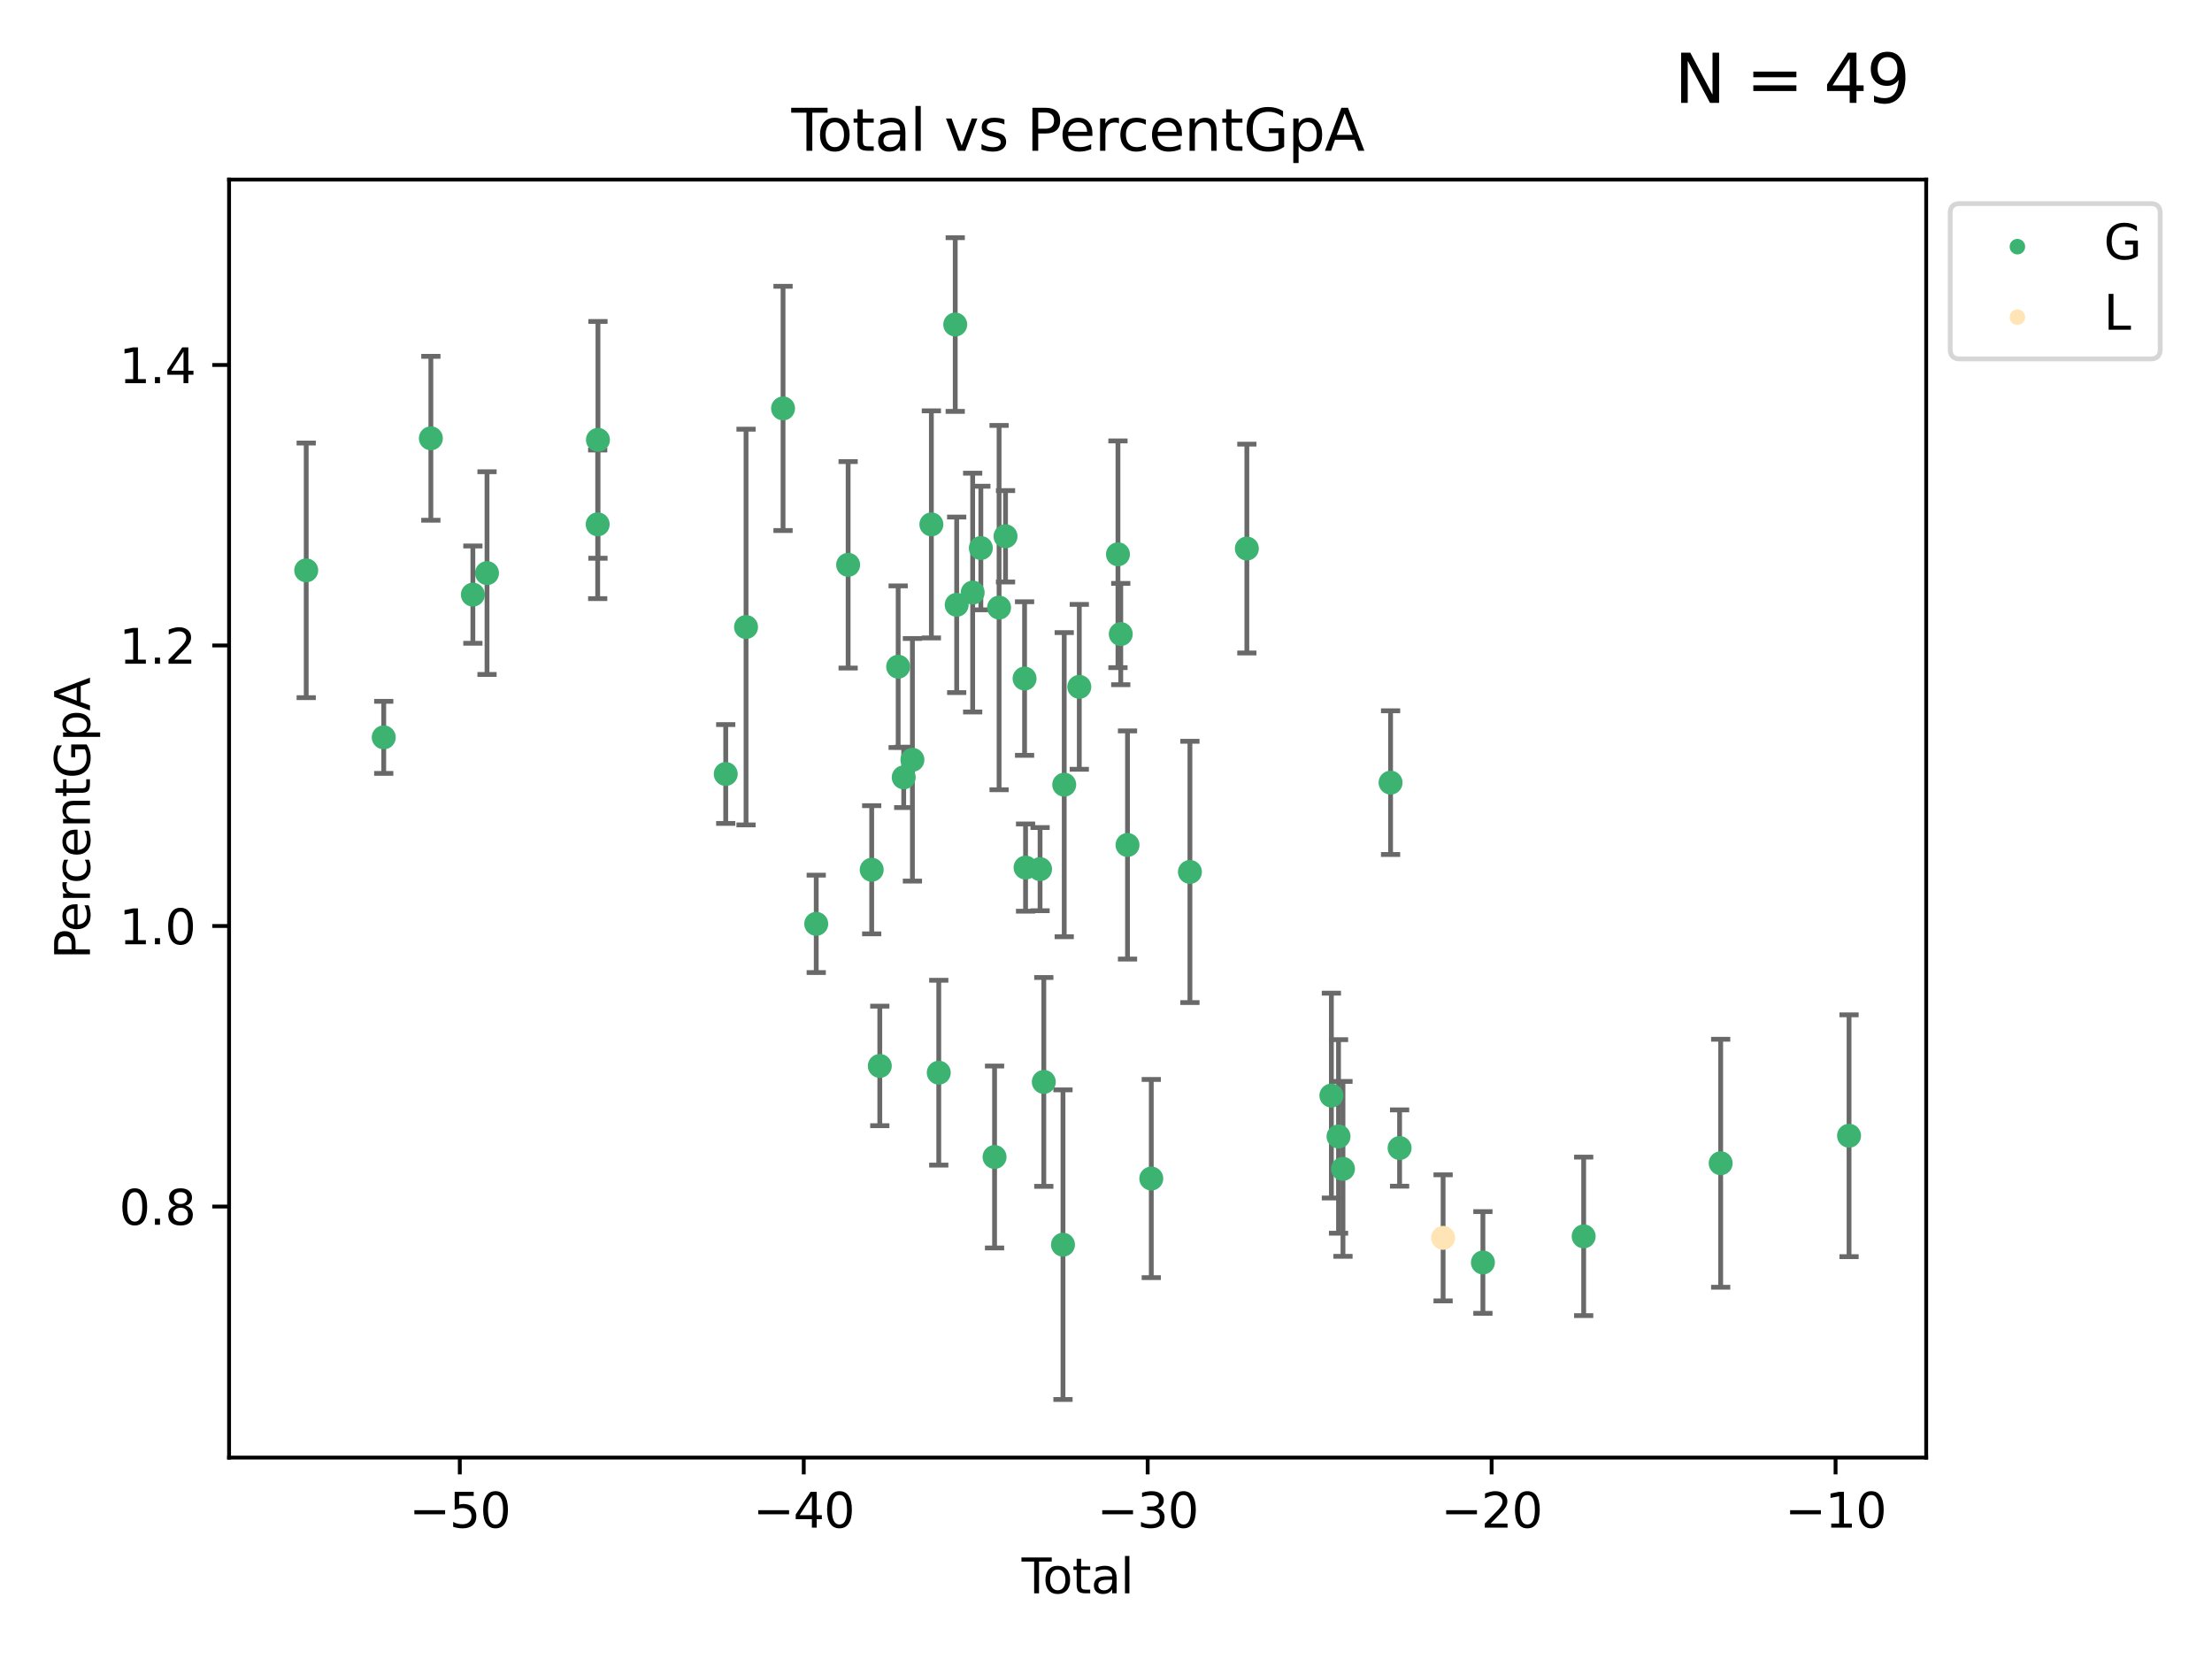 <?xml version="1.0" encoding="utf-8" standalone="no"?>
<!DOCTYPE svg PUBLIC "-//W3C//DTD SVG 1.1//EN"
  "http://www.w3.org/Graphics/SVG/1.1/DTD/svg11.dtd">
<svg xmlns:xlink="http://www.w3.org/1999/xlink" width="460.8pt" height="345.6pt" viewBox="0 0 460.8 345.6" xmlns="http://www.w3.org/2000/svg" version="1.1">
 <defs>
  <style type="text/css">*{stroke-linejoin: round; stroke-linecap: butt}</style>
 </defs>
 <g id="figure_1">
  <g id="patch_1">
   <path d="M 0 345.6 
L 460.8 345.6 
L 460.8 0 
L 0 0 
z
" style="fill: #ffffff"/>
  </g>
  <g id="axes_1">
   <g id="patch_2">
    <path d="M 47.72 303.64 
L 401.26 303.64 
L 401.26 37.411 
L 47.72 37.411 
z
" style="fill: #ffffff"/>
   </g>
   <g id="PathCollection_1">
    <defs>
     <path id="m6c71be582d" d="M 0 1.118 
C 0.297 1.118 0.581 1 0.791 0.791 
C 1 0.581 1.118 0.297 1.118 0 
C 1.118 -0.297 1 -0.581 0.791 -0.791 
C 0.581 -1 0.297 -1.118 0 -1.118 
C -0.297 -1.118 -0.581 -1 -0.791 -0.791 
C -1 -0.581 -1.118 -0.297 -1.118 0 
C -1.118 0.297 -1 0.581 -0.791 0.791 
C -0.581 1 -0.297 1.118 0 1.118 
z
" style="stroke: #3cb371"/>
    </defs>
    <g clip-path="url(#p957d61b17c)">
     <use xlink:href="#m6c71be582d" x="63.79" y="118.816" style="fill: #3cb371; stroke: #3cb371"/>
     <use xlink:href="#m6c71be582d" x="79.941" y="153.606" style="fill: #3cb371; stroke: #3cb371"/>
     <use xlink:href="#m6c71be582d" x="89.756" y="91.305" style="fill: #3cb371; stroke: #3cb371"/>
     <use xlink:href="#m6c71be582d" x="98.507" y="123.872" style="fill: #3cb371; stroke: #3cb371"/>
     <use xlink:href="#m6c71be582d" x="101.454" y="119.387" style="fill: #3cb371; stroke: #3cb371"/>
     <use xlink:href="#m6c71be582d" x="124.51" y="109.229" style="fill: #3cb371; stroke: #3cb371"/>
     <use xlink:href="#m6c71be582d" x="124.565" y="91.63" style="fill: #3cb371; stroke: #3cb371"/>
     <use xlink:href="#m6c71be582d" x="151.182" y="161.236" style="fill: #3cb371; stroke: #3cb371"/>
     <use xlink:href="#m6c71be582d" x="155.414" y="130.623" style="fill: #3cb371; stroke: #3cb371"/>
     <use xlink:href="#m6c71be582d" x="163.123" y="85.081" style="fill: #3cb371; stroke: #3cb371"/>
     <use xlink:href="#m6c71be582d" x="170.036" y="192.454" style="fill: #3cb371; stroke: #3cb371"/>
     <use xlink:href="#m6c71be582d" x="176.681" y="117.663" style="fill: #3cb371; stroke: #3cb371"/>
     <use xlink:href="#m6c71be582d" x="181.591" y="181.187" style="fill: #3cb371; stroke: #3cb371"/>
     <use xlink:href="#m6c71be582d" x="183.279" y="222.054" style="fill: #3cb371; stroke: #3cb371"/>
     <use xlink:href="#m6c71be582d" x="187.104" y="138.888" style="fill: #3cb371; stroke: #3cb371"/>
     <use xlink:href="#m6c71be582d" x="188.261" y="161.938" style="fill: #3cb371; stroke: #3cb371"/>
     <use xlink:href="#m6c71be582d" x="190.074" y="158.281" style="fill: #3cb371; stroke: #3cb371"/>
     <use xlink:href="#m6c71be582d" x="194.021" y="109.24" style="fill: #3cb371; stroke: #3cb371"/>
     <use xlink:href="#m6c71be582d" x="195.562" y="223.459" style="fill: #3cb371; stroke: #3cb371"/>
     <use xlink:href="#m6c71be582d" x="198.993" y="67.604" style="fill: #3cb371; stroke: #3cb371"/>
     <use xlink:href="#m6c71be582d" x="199.295" y="125.996" style="fill: #3cb371; stroke: #3cb371"/>
     <use xlink:href="#m6c71be582d" x="202.625" y="123.449" style="fill: #3cb371; stroke: #3cb371"/>
     <use xlink:href="#m6c71be582d" x="204.328" y="114.166" style="fill: #3cb371; stroke: #3cb371"/>
     <use xlink:href="#m6c71be582d" x="207.186" y="241.024" style="fill: #3cb371; stroke: #3cb371"/>
     <use xlink:href="#m6c71be582d" x="208.129" y="126.572" style="fill: #3cb371; stroke: #3cb371"/>
     <use xlink:href="#m6c71be582d" x="209.469" y="111.717" style="fill: #3cb371; stroke: #3cb371"/>
     <use xlink:href="#m6c71be582d" x="213.438" y="141.353" style="fill: #3cb371; stroke: #3cb371"/>
     <use xlink:href="#m6c71be582d" x="213.645" y="180.731" style="fill: #3cb371; stroke: #3cb371"/>
     <use xlink:href="#m6c71be582d" x="216.664" y="181.058" style="fill: #3cb371; stroke: #3cb371"/>
     <use xlink:href="#m6c71be582d" x="217.444" y="225.384" style="fill: #3cb371; stroke: #3cb371"/>
     <use xlink:href="#m6c71be582d" x="221.438" y="259.29" style="fill: #3cb371; stroke: #3cb371"/>
     <use xlink:href="#m6c71be582d" x="221.697" y="163.459" style="fill: #3cb371; stroke: #3cb371"/>
     <use xlink:href="#m6c71be582d" x="224.838" y="143.083" style="fill: #3cb371; stroke: #3cb371"/>
     <use xlink:href="#m6c71be582d" x="232.891" y="115.469" style="fill: #3cb371; stroke: #3cb371"/>
     <use xlink:href="#m6c71be582d" x="233.474" y="132.085" style="fill: #3cb371; stroke: #3cb371"/>
     <use xlink:href="#m6c71be582d" x="234.882" y="176.025" style="fill: #3cb371; stroke: #3cb371"/>
     <use xlink:href="#m6c71be582d" x="239.833" y="245.509" style="fill: #3cb371; stroke: #3cb371"/>
     <use xlink:href="#m6c71be582d" x="247.882" y="181.639" style="fill: #3cb371; stroke: #3cb371"/>
     <use xlink:href="#m6c71be582d" x="259.742" y="114.275" style="fill: #3cb371; stroke: #3cb371"/>
     <use xlink:href="#m6c71be582d" x="277.352" y="228.227" style="fill: #3cb371; stroke: #3cb371"/>
     <use xlink:href="#m6c71be582d" x="278.84" y="236.741" style="fill: #3cb371; stroke: #3cb371"/>
     <use xlink:href="#m6c71be582d" x="279.767" y="243.496" style="fill: #3cb371; stroke: #3cb371"/>
     <use xlink:href="#m6c71be582d" x="289.682" y="163.037" style="fill: #3cb371; stroke: #3cb371"/>
     <use xlink:href="#m6c71be582d" x="291.562" y="239.157" style="fill: #3cb371; stroke: #3cb371"/>
     <use xlink:href="#m6c71be582d" x="308.917" y="262.997" style="fill: #3cb371; stroke: #3cb371"/>
     <use xlink:href="#m6c71be582d" x="329.908" y="257.557" style="fill: #3cb371; stroke: #3cb371"/>
     <use xlink:href="#m6c71be582d" x="358.45" y="242.326" style="fill: #3cb371; stroke: #3cb371"/>
     <use xlink:href="#m6c71be582d" x="385.19" y="236.596" style="fill: #3cb371; stroke: #3cb371"/>
    </g>
   </g>
   <g id="PathCollection_2">
    <defs>
     <path id="ma5f4efa0eb" d="M 0 1.118 
C 0.297 1.118 0.581 1 0.791 0.791 
C 1 0.581 1.118 0.297 1.118 0 
C 1.118 -0.297 1 -0.581 0.791 -0.791 
C 0.581 -1 0.297 -1.118 0 -1.118 
C -0.297 -1.118 -0.581 -1 -0.791 -0.791 
C -1 -0.581 -1.118 -0.297 -1.118 0 
C -1.118 0.297 -1 0.581 -0.791 0.791 
C -0.581 1 -0.297 1.118 0 1.118 
z
" style="stroke: #ffe4b5"/>
    </defs>
    <g clip-path="url(#p957d61b17c)">
     <use xlink:href="#ma5f4efa0eb" x="300.625" y="257.868" style="fill: #ffe4b5; stroke: #ffe4b5"/>
    </g>
   </g>
   <g id="matplotlib.axis_1">
    <g id="xtick_1">
     <g id="line2d_1">
      <defs>
       <path id="m8ab7db5567" d="M 0 0 
L 0 3.5 
" style="stroke: #000000; stroke-width: 0.8"/>
      </defs>
      <g>
       <use xlink:href="#m8ab7db5567" x="95.786" y="303.64" style="stroke: #000000; stroke-width: 0.8"/>
      </g>
     </g>
     <g id="text_1">
      <!-- −50 -->
      <g transform="translate(85.234 318.238)scale(0.1 -0.1)">
       <defs>
        <path id="DejaVuSans-2212" d="M 678 2272 
L 4684 2272 
L 4684 1741 
L 678 1741 
L 678 2272 
z
" transform="scale(0.016)"/>
        <path id="DejaVuSans-35" d="M 691 4666 
L 3169 4666 
L 3169 4134 
L 1269 4134 
L 1269 2991 
Q 1406 3038 1543 3061 
Q 1681 3084 1819 3084 
Q 2600 3084 3056 2656 
Q 3513 2228 3513 1497 
Q 3513 744 3044 326 
Q 2575 -91 1722 -91 
Q 1428 -91 1123 -41 
Q 819 9 494 109 
L 494 744 
Q 775 591 1075 516 
Q 1375 441 1709 441 
Q 2250 441 2565 725 
Q 2881 1009 2881 1497 
Q 2881 1984 2565 2268 
Q 2250 2553 1709 2553 
Q 1456 2553 1204 2497 
Q 953 2441 691 2322 
L 691 4666 
z
" transform="scale(0.016)"/>
        <path id="DejaVuSans-30" d="M 2034 4250 
Q 1547 4250 1301 3770 
Q 1056 3291 1056 2328 
Q 1056 1369 1301 889 
Q 1547 409 2034 409 
Q 2525 409 2770 889 
Q 3016 1369 3016 2328 
Q 3016 3291 2770 3770 
Q 2525 4250 2034 4250 
z
M 2034 4750 
Q 2819 4750 3233 4129 
Q 3647 3509 3647 2328 
Q 3647 1150 3233 529 
Q 2819 -91 2034 -91 
Q 1250 -91 836 529 
Q 422 1150 422 2328 
Q 422 3509 836 4129 
Q 1250 4750 2034 4750 
z
" transform="scale(0.016)"/>
       </defs>
       <use xlink:href="#DejaVuSans-2212"/>
       <use xlink:href="#DejaVuSans-35" x="83.789"/>
       <use xlink:href="#DejaVuSans-30" x="147.412"/>
      </g>
     </g>
    </g>
    <g id="xtick_2">
     <g id="line2d_2">
      <g>
       <use xlink:href="#m8ab7db5567" x="167.435" y="303.64" style="stroke: #000000; stroke-width: 0.8"/>
      </g>
     </g>
     <g id="text_2">
      <!-- −40 -->
      <g transform="translate(156.883 318.238)scale(0.1 -0.1)">
       <defs>
        <path id="DejaVuSans-34" d="M 2419 4116 
L 825 1625 
L 2419 1625 
L 2419 4116 
z
M 2253 4666 
L 3047 4666 
L 3047 1625 
L 3713 1625 
L 3713 1100 
L 3047 1100 
L 3047 0 
L 2419 0 
L 2419 1100 
L 313 1100 
L 313 1709 
L 2253 4666 
z
" transform="scale(0.016)"/>
       </defs>
       <use xlink:href="#DejaVuSans-2212"/>
       <use xlink:href="#DejaVuSans-34" x="83.789"/>
       <use xlink:href="#DejaVuSans-30" x="147.412"/>
      </g>
     </g>
    </g>
    <g id="xtick_3">
     <g id="line2d_3">
      <g>
       <use xlink:href="#m8ab7db5567" x="239.084" y="303.64" style="stroke: #000000; stroke-width: 0.8"/>
      </g>
     </g>
     <g id="text_3">
      <!-- −30 -->
      <g transform="translate(228.532 318.238)scale(0.1 -0.1)">
       <defs>
        <path id="DejaVuSans-33" d="M 2597 2516 
Q 3050 2419 3304 2112 
Q 3559 1806 3559 1356 
Q 3559 666 3084 287 
Q 2609 -91 1734 -91 
Q 1441 -91 1130 -33 
Q 819 25 488 141 
L 488 750 
Q 750 597 1062 519 
Q 1375 441 1716 441 
Q 2309 441 2620 675 
Q 2931 909 2931 1356 
Q 2931 1769 2642 2001 
Q 2353 2234 1838 2234 
L 1294 2234 
L 1294 2753 
L 1863 2753 
Q 2328 2753 2575 2939 
Q 2822 3125 2822 3475 
Q 2822 3834 2567 4026 
Q 2313 4219 1838 4219 
Q 1578 4219 1281 4162 
Q 984 4106 628 3988 
L 628 4550 
Q 988 4650 1302 4700 
Q 1616 4750 1894 4750 
Q 2613 4750 3031 4423 
Q 3450 4097 3450 3541 
Q 3450 3153 3228 2886 
Q 3006 2619 2597 2516 
z
" transform="scale(0.016)"/>
       </defs>
       <use xlink:href="#DejaVuSans-2212"/>
       <use xlink:href="#DejaVuSans-33" x="83.789"/>
       <use xlink:href="#DejaVuSans-30" x="147.412"/>
      </g>
     </g>
    </g>
    <g id="xtick_4">
     <g id="line2d_4">
      <g>
       <use xlink:href="#m8ab7db5567" x="310.733" y="303.64" style="stroke: #000000; stroke-width: 0.8"/>
      </g>
     </g>
     <g id="text_4">
      <!-- −20 -->
      <g transform="translate(300.18 318.238)scale(0.1 -0.1)">
       <defs>
        <path id="DejaVuSans-32" d="M 1228 531 
L 3431 531 
L 3431 0 
L 469 0 
L 469 531 
Q 828 903 1448 1529 
Q 2069 2156 2228 2338 
Q 2531 2678 2651 2914 
Q 2772 3150 2772 3378 
Q 2772 3750 2511 3984 
Q 2250 4219 1831 4219 
Q 1534 4219 1204 4116 
Q 875 4013 500 3803 
L 500 4441 
Q 881 4594 1212 4672 
Q 1544 4750 1819 4750 
Q 2544 4750 2975 4387 
Q 3406 4025 3406 3419 
Q 3406 3131 3298 2873 
Q 3191 2616 2906 2266 
Q 2828 2175 2409 1742 
Q 1991 1309 1228 531 
z
" transform="scale(0.016)"/>
       </defs>
       <use xlink:href="#DejaVuSans-2212"/>
       <use xlink:href="#DejaVuSans-32" x="83.789"/>
       <use xlink:href="#DejaVuSans-30" x="147.412"/>
      </g>
     </g>
    </g>
    <g id="xtick_5">
     <g id="line2d_5">
      <g>
       <use xlink:href="#m8ab7db5567" x="382.382" y="303.64" style="stroke: #000000; stroke-width: 0.8"/>
      </g>
     </g>
     <g id="text_5">
      <!-- −10 -->
      <g transform="translate(371.829 318.238)scale(0.1 -0.1)">
       <defs>
        <path id="DejaVuSans-31" d="M 794 531 
L 1825 531 
L 1825 4091 
L 703 3866 
L 703 4441 
L 1819 4666 
L 2450 4666 
L 2450 531 
L 3481 531 
L 3481 0 
L 794 0 
L 794 531 
z
" transform="scale(0.016)"/>
       </defs>
       <use xlink:href="#DejaVuSans-2212"/>
       <use xlink:href="#DejaVuSans-31" x="83.789"/>
       <use xlink:href="#DejaVuSans-30" x="147.412"/>
      </g>
     </g>
    </g>
    <g id="text_6">
     <!-- Total -->
     <g transform="translate(212.813 331.917)scale(0.1 -0.1)">
      <defs>
       <path id="DejaVuSans-54" d="M -19 4666 
L 3928 4666 
L 3928 4134 
L 2272 4134 
L 2272 0 
L 1638 0 
L 1638 4134 
L -19 4134 
L -19 4666 
z
" transform="scale(0.016)"/>
       <path id="DejaVuSans-6f" d="M 1959 3097 
Q 1497 3097 1228 2736 
Q 959 2375 959 1747 
Q 959 1119 1226 758 
Q 1494 397 1959 397 
Q 2419 397 2687 759 
Q 2956 1122 2956 1747 
Q 2956 2369 2687 2733 
Q 2419 3097 1959 3097 
z
M 1959 3584 
Q 2709 3584 3137 3096 
Q 3566 2609 3566 1747 
Q 3566 888 3137 398 
Q 2709 -91 1959 -91 
Q 1206 -91 779 398 
Q 353 888 353 1747 
Q 353 2609 779 3096 
Q 1206 3584 1959 3584 
z
" transform="scale(0.016)"/>
       <path id="DejaVuSans-74" d="M 1172 4494 
L 1172 3500 
L 2356 3500 
L 2356 3053 
L 1172 3053 
L 1172 1153 
Q 1172 725 1289 603 
Q 1406 481 1766 481 
L 2356 481 
L 2356 0 
L 1766 0 
Q 1100 0 847 248 
Q 594 497 594 1153 
L 594 3053 
L 172 3053 
L 172 3500 
L 594 3500 
L 594 4494 
L 1172 4494 
z
" transform="scale(0.016)"/>
       <path id="DejaVuSans-61" d="M 2194 1759 
Q 1497 1759 1228 1600 
Q 959 1441 959 1056 
Q 959 750 1161 570 
Q 1363 391 1709 391 
Q 2188 391 2477 730 
Q 2766 1069 2766 1631 
L 2766 1759 
L 2194 1759 
z
M 3341 1997 
L 3341 0 
L 2766 0 
L 2766 531 
Q 2569 213 2275 61 
Q 1981 -91 1556 -91 
Q 1019 -91 701 211 
Q 384 513 384 1019 
Q 384 1609 779 1909 
Q 1175 2209 1959 2209 
L 2766 2209 
L 2766 2266 
Q 2766 2663 2505 2880 
Q 2244 3097 1772 3097 
Q 1472 3097 1187 3025 
Q 903 2953 641 2809 
L 641 3341 
Q 956 3463 1253 3523 
Q 1550 3584 1831 3584 
Q 2591 3584 2966 3190 
Q 3341 2797 3341 1997 
z
" transform="scale(0.016)"/>
       <path id="DejaVuSans-6c" d="M 603 4863 
L 1178 4863 
L 1178 0 
L 603 0 
L 603 4863 
z
" transform="scale(0.016)"/>
      </defs>
      <use xlink:href="#DejaVuSans-54"/>
      <use xlink:href="#DejaVuSans-6f" x="44.084"/>
      <use xlink:href="#DejaVuSans-74" x="105.266"/>
      <use xlink:href="#DejaVuSans-61" x="144.475"/>
      <use xlink:href="#DejaVuSans-6c" x="205.754"/>
     </g>
    </g>
   </g>
   <g id="matplotlib.axis_2">
    <g id="ytick_1">
     <g id="line2d_6">
      <defs>
       <path id="m6ef364e7e8" d="M 0 0 
L -3.5 0 
" style="stroke: #000000; stroke-width: 0.8"/>
      </defs>
      <g>
       <use xlink:href="#m6ef364e7e8" x="47.72" y="251.345" style="stroke: #000000; stroke-width: 0.8"/>
      </g>
     </g>
     <g id="text_7">
      <!-- 0.8 -->
      <g transform="translate(24.817 255.144)scale(0.1 -0.1)">
       <defs>
        <path id="DejaVuSans-2e" d="M 684 794 
L 1344 794 
L 1344 0 
L 684 0 
L 684 794 
z
" transform="scale(0.016)"/>
        <path id="DejaVuSans-38" d="M 2034 2216 
Q 1584 2216 1326 1975 
Q 1069 1734 1069 1313 
Q 1069 891 1326 650 
Q 1584 409 2034 409 
Q 2484 409 2743 651 
Q 3003 894 3003 1313 
Q 3003 1734 2745 1975 
Q 2488 2216 2034 2216 
z
M 1403 2484 
Q 997 2584 770 2862 
Q 544 3141 544 3541 
Q 544 4100 942 4425 
Q 1341 4750 2034 4750 
Q 2731 4750 3128 4425 
Q 3525 4100 3525 3541 
Q 3525 3141 3298 2862 
Q 3072 2584 2669 2484 
Q 3125 2378 3379 2068 
Q 3634 1759 3634 1313 
Q 3634 634 3220 271 
Q 2806 -91 2034 -91 
Q 1263 -91 848 271 
Q 434 634 434 1313 
Q 434 1759 690 2068 
Q 947 2378 1403 2484 
z
M 1172 3481 
Q 1172 3119 1398 2916 
Q 1625 2713 2034 2713 
Q 2441 2713 2670 2916 
Q 2900 3119 2900 3481 
Q 2900 3844 2670 4047 
Q 2441 4250 2034 4250 
Q 1625 4250 1398 4047 
Q 1172 3844 1172 3481 
z
" transform="scale(0.016)"/>
       </defs>
       <use xlink:href="#DejaVuSans-30"/>
       <use xlink:href="#DejaVuSans-2e" x="63.623"/>
       <use xlink:href="#DejaVuSans-38" x="95.41"/>
      </g>
     </g>
    </g>
    <g id="ytick_2">
     <g id="line2d_7">
      <g>
       <use xlink:href="#m6ef364e7e8" x="47.72" y="192.906" style="stroke: #000000; stroke-width: 0.8"/>
      </g>
     </g>
     <g id="text_8">
      <!-- 1.0 -->
      <g transform="translate(24.817 196.705)scale(0.1 -0.1)">
       <use xlink:href="#DejaVuSans-31"/>
       <use xlink:href="#DejaVuSans-2e" x="63.623"/>
       <use xlink:href="#DejaVuSans-30" x="95.41"/>
      </g>
     </g>
    </g>
    <g id="ytick_3">
     <g id="line2d_8">
      <g>
       <use xlink:href="#m6ef364e7e8" x="47.72" y="134.466" style="stroke: #000000; stroke-width: 0.8"/>
      </g>
     </g>
     <g id="text_9">
      <!-- 1.2 -->
      <g transform="translate(24.817 138.266)scale(0.1 -0.1)">
       <use xlink:href="#DejaVuSans-31"/>
       <use xlink:href="#DejaVuSans-2e" x="63.623"/>
       <use xlink:href="#DejaVuSans-32" x="95.41"/>
      </g>
     </g>
    </g>
    <g id="ytick_4">
     <g id="line2d_9">
      <g>
       <use xlink:href="#m6ef364e7e8" x="47.72" y="76.027" style="stroke: #000000; stroke-width: 0.8"/>
      </g>
     </g>
     <g id="text_10">
      <!-- 1.4 -->
      <g transform="translate(24.817 79.826)scale(0.1 -0.1)">
       <use xlink:href="#DejaVuSans-31"/>
       <use xlink:href="#DejaVuSans-2e" x="63.623"/>
       <use xlink:href="#DejaVuSans-34" x="95.41"/>
      </g>
     </g>
    </g>
    <g id="text_11">
     <!-- PercentGpA -->
     <g transform="translate(18.737 199.802)rotate(-90)scale(0.1 -0.1)">
      <defs>
       <path id="DejaVuSans-50" d="M 1259 4147 
L 1259 2394 
L 2053 2394 
Q 2494 2394 2734 2622 
Q 2975 2850 2975 3272 
Q 2975 3691 2734 3919 
Q 2494 4147 2053 4147 
L 1259 4147 
z
M 628 4666 
L 2053 4666 
Q 2838 4666 3239 4311 
Q 3641 3956 3641 3272 
Q 3641 2581 3239 2228 
Q 2838 1875 2053 1875 
L 1259 1875 
L 1259 0 
L 628 0 
L 628 4666 
z
" transform="scale(0.016)"/>
       <path id="DejaVuSans-65" d="M 3597 1894 
L 3597 1613 
L 953 1613 
Q 991 1019 1311 708 
Q 1631 397 2203 397 
Q 2534 397 2845 478 
Q 3156 559 3463 722 
L 3463 178 
Q 3153 47 2828 -22 
Q 2503 -91 2169 -91 
Q 1331 -91 842 396 
Q 353 884 353 1716 
Q 353 2575 817 3079 
Q 1281 3584 2069 3584 
Q 2775 3584 3186 3129 
Q 3597 2675 3597 1894 
z
M 3022 2063 
Q 3016 2534 2758 2815 
Q 2500 3097 2075 3097 
Q 1594 3097 1305 2825 
Q 1016 2553 972 2059 
L 3022 2063 
z
" transform="scale(0.016)"/>
       <path id="DejaVuSans-72" d="M 2631 2963 
Q 2534 3019 2420 3045 
Q 2306 3072 2169 3072 
Q 1681 3072 1420 2755 
Q 1159 2438 1159 1844 
L 1159 0 
L 581 0 
L 581 3500 
L 1159 3500 
L 1159 2956 
Q 1341 3275 1631 3429 
Q 1922 3584 2338 3584 
Q 2397 3584 2469 3576 
Q 2541 3569 2628 3553 
L 2631 2963 
z
" transform="scale(0.016)"/>
       <path id="DejaVuSans-63" d="M 3122 3366 
L 3122 2828 
Q 2878 2963 2633 3030 
Q 2388 3097 2138 3097 
Q 1578 3097 1268 2742 
Q 959 2388 959 1747 
Q 959 1106 1268 751 
Q 1578 397 2138 397 
Q 2388 397 2633 464 
Q 2878 531 3122 666 
L 3122 134 
Q 2881 22 2623 -34 
Q 2366 -91 2075 -91 
Q 1284 -91 818 406 
Q 353 903 353 1747 
Q 353 2603 823 3093 
Q 1294 3584 2113 3584 
Q 2378 3584 2631 3529 
Q 2884 3475 3122 3366 
z
" transform="scale(0.016)"/>
       <path id="DejaVuSans-6e" d="M 3513 2113 
L 3513 0 
L 2938 0 
L 2938 2094 
Q 2938 2591 2744 2837 
Q 2550 3084 2163 3084 
Q 1697 3084 1428 2787 
Q 1159 2491 1159 1978 
L 1159 0 
L 581 0 
L 581 3500 
L 1159 3500 
L 1159 2956 
Q 1366 3272 1645 3428 
Q 1925 3584 2291 3584 
Q 2894 3584 3203 3211 
Q 3513 2838 3513 2113 
z
" transform="scale(0.016)"/>
       <path id="DejaVuSans-47" d="M 3809 666 
L 3809 1919 
L 2778 1919 
L 2778 2438 
L 4434 2438 
L 4434 434 
Q 4069 175 3628 42 
Q 3188 -91 2688 -91 
Q 1594 -91 976 548 
Q 359 1188 359 2328 
Q 359 3472 976 4111 
Q 1594 4750 2688 4750 
Q 3144 4750 3555 4637 
Q 3966 4525 4313 4306 
L 4313 3634 
Q 3963 3931 3569 4081 
Q 3175 4231 2741 4231 
Q 1884 4231 1454 3753 
Q 1025 3275 1025 2328 
Q 1025 1384 1454 906 
Q 1884 428 2741 428 
Q 3075 428 3337 486 
Q 3600 544 3809 666 
z
" transform="scale(0.016)"/>
       <path id="DejaVuSans-70" d="M 1159 525 
L 1159 -1331 
L 581 -1331 
L 581 3500 
L 1159 3500 
L 1159 2969 
Q 1341 3281 1617 3432 
Q 1894 3584 2278 3584 
Q 2916 3584 3314 3078 
Q 3713 2572 3713 1747 
Q 3713 922 3314 415 
Q 2916 -91 2278 -91 
Q 1894 -91 1617 61 
Q 1341 213 1159 525 
z
M 3116 1747 
Q 3116 2381 2855 2742 
Q 2594 3103 2138 3103 
Q 1681 3103 1420 2742 
Q 1159 2381 1159 1747 
Q 1159 1113 1420 752 
Q 1681 391 2138 391 
Q 2594 391 2855 752 
Q 3116 1113 3116 1747 
z
" transform="scale(0.016)"/>
       <path id="DejaVuSans-41" d="M 2188 4044 
L 1331 1722 
L 3047 1722 
L 2188 4044 
z
M 1831 4666 
L 2547 4666 
L 4325 0 
L 3669 0 
L 3244 1197 
L 1141 1197 
L 716 0 
L 50 0 
L 1831 4666 
z
" transform="scale(0.016)"/>
      </defs>
      <use xlink:href="#DejaVuSans-50"/>
      <use xlink:href="#DejaVuSans-65" x="56.678"/>
      <use xlink:href="#DejaVuSans-72" x="118.201"/>
      <use xlink:href="#DejaVuSans-63" x="157.064"/>
      <use xlink:href="#DejaVuSans-65" x="212.045"/>
      <use xlink:href="#DejaVuSans-6e" x="273.568"/>
      <use xlink:href="#DejaVuSans-74" x="336.947"/>
      <use xlink:href="#DejaVuSans-47" x="376.156"/>
      <use xlink:href="#DejaVuSans-70" x="453.646"/>
      <use xlink:href="#DejaVuSans-41" x="517.123"/>
     </g>
    </g>
   </g>
   <g id="LineCollection_1">
    <path d="M 63.79 145.335 
L 63.79 92.296 
" clip-path="url(#p957d61b17c)" style="fill: none; stroke: #696969"/>
    <path d="M 79.941 161.116 
L 79.941 146.097 
" clip-path="url(#p957d61b17c)" style="fill: none; stroke: #696969"/>
    <path d="M 89.756 108.377 
L 89.756 74.233 
" clip-path="url(#p957d61b17c)" style="fill: none; stroke: #696969"/>
    <path d="M 98.507 134.006 
L 98.507 113.739 
" clip-path="url(#p957d61b17c)" style="fill: none; stroke: #696969"/>
    <path d="M 101.454 140.499 
L 101.454 98.276 
" clip-path="url(#p957d61b17c)" style="fill: none; stroke: #696969"/>
    <path d="M 124.51 124.708 
L 124.51 93.749 
" clip-path="url(#p957d61b17c)" style="fill: none; stroke: #696969"/>
    <path d="M 124.565 116.295 
L 124.565 66.966 
" clip-path="url(#p957d61b17c)" style="fill: none; stroke: #696969"/>
    <path d="M 151.182 171.534 
L 151.182 150.938 
" clip-path="url(#p957d61b17c)" style="fill: none; stroke: #696969"/>
    <path d="M 155.414 171.838 
L 155.414 89.409 
" clip-path="url(#p957d61b17c)" style="fill: none; stroke: #696969"/>
    <path d="M 163.123 110.519 
L 163.123 59.643 
" clip-path="url(#p957d61b17c)" style="fill: none; stroke: #696969"/>
    <path d="M 170.036 202.597 
L 170.036 182.311 
" clip-path="url(#p957d61b17c)" style="fill: none; stroke: #696969"/>
    <path d="M 176.681 139.165 
L 176.681 96.16 
" clip-path="url(#p957d61b17c)" style="fill: none; stroke: #696969"/>
    <path d="M 181.591 194.541 
L 181.591 167.834 
" clip-path="url(#p957d61b17c)" style="fill: none; stroke: #696969"/>
    <path d="M 183.279 234.504 
L 183.279 209.603 
" clip-path="url(#p957d61b17c)" style="fill: none; stroke: #696969"/>
    <path d="M 187.104 155.724 
L 187.104 122.053 
" clip-path="url(#p957d61b17c)" style="fill: none; stroke: #696969"/>
    <path d="M 188.261 168.232 
L 188.261 155.644 
" clip-path="url(#p957d61b17c)" style="fill: none; stroke: #696969"/>
    <path d="M 190.074 183.547 
L 190.074 133.014 
" clip-path="url(#p957d61b17c)" style="fill: none; stroke: #696969"/>
    <path d="M 194.021 132.894 
L 194.021 85.586 
" clip-path="url(#p957d61b17c)" style="fill: none; stroke: #696969"/>
    <path d="M 195.562 242.714 
L 195.562 204.204 
" clip-path="url(#p957d61b17c)" style="fill: none; stroke: #696969"/>
    <path d="M 198.993 85.696 
L 198.993 49.513 
" clip-path="url(#p957d61b17c)" style="fill: none; stroke: #696969"/>
    <path d="M 199.295 144.278 
L 199.295 107.713 
" clip-path="url(#p957d61b17c)" style="fill: none; stroke: #696969"/>
    <path d="M 202.625 148.326 
L 202.625 98.572 
" clip-path="url(#p957d61b17c)" style="fill: none; stroke: #696969"/>
    <path d="M 204.328 127.041 
L 204.328 101.292 
" clip-path="url(#p957d61b17c)" style="fill: none; stroke: #696969"/>
    <path d="M 207.186 259.972 
L 207.186 222.077 
" clip-path="url(#p957d61b17c)" style="fill: none; stroke: #696969"/>
    <path d="M 208.129 164.519 
L 208.129 88.625 
" clip-path="url(#p957d61b17c)" style="fill: none; stroke: #696969"/>
    <path d="M 209.469 121.236 
L 209.469 102.198 
" clip-path="url(#p957d61b17c)" style="fill: none; stroke: #696969"/>
    <path d="M 213.438 157.349 
L 213.438 125.357 
" clip-path="url(#p957d61b17c)" style="fill: none; stroke: #696969"/>
    <path d="M 213.645 189.817 
L 213.645 171.646 
" clip-path="url(#p957d61b17c)" style="fill: none; stroke: #696969"/>
    <path d="M 216.664 189.72 
L 216.664 172.397 
" clip-path="url(#p957d61b17c)" style="fill: none; stroke: #696969"/>
    <path d="M 217.444 247.135 
L 217.444 203.632 
" clip-path="url(#p957d61b17c)" style="fill: none; stroke: #696969"/>
    <path d="M 221.438 291.539 
L 221.438 227.042 
" clip-path="url(#p957d61b17c)" style="fill: none; stroke: #696969"/>
    <path d="M 221.697 195.139 
L 221.697 131.78 
" clip-path="url(#p957d61b17c)" style="fill: none; stroke: #696969"/>
    <path d="M 224.838 160.254 
L 224.838 125.911 
" clip-path="url(#p957d61b17c)" style="fill: none; stroke: #696969"/>
    <path d="M 232.891 139.085 
L 232.891 91.853 
" clip-path="url(#p957d61b17c)" style="fill: none; stroke: #696969"/>
    <path d="M 233.474 142.634 
L 233.474 121.535 
" clip-path="url(#p957d61b17c)" style="fill: none; stroke: #696969"/>
    <path d="M 234.882 199.792 
L 234.882 152.259 
" clip-path="url(#p957d61b17c)" style="fill: none; stroke: #696969"/>
    <path d="M 239.833 266.148 
L 239.833 224.87 
" clip-path="url(#p957d61b17c)" style="fill: none; stroke: #696969"/>
    <path d="M 247.882 208.854 
L 247.882 154.425 
" clip-path="url(#p957d61b17c)" style="fill: none; stroke: #696969"/>
    <path d="M 259.742 136.029 
L 259.742 92.521 
" clip-path="url(#p957d61b17c)" style="fill: none; stroke: #696969"/>
    <path d="M 277.352 249.56 
L 277.352 206.894 
" clip-path="url(#p957d61b17c)" style="fill: none; stroke: #696969"/>
    <path d="M 278.84 256.901 
L 278.84 216.581 
" clip-path="url(#p957d61b17c)" style="fill: none; stroke: #696969"/>
    <path d="M 279.767 261.714 
L 279.767 225.278 
" clip-path="url(#p957d61b17c)" style="fill: none; stroke: #696969"/>
    <path d="M 289.682 178.003 
L 289.682 148.071 
" clip-path="url(#p957d61b17c)" style="fill: none; stroke: #696969"/>
    <path d="M 291.562 247.104 
L 291.562 231.211 
" clip-path="url(#p957d61b17c)" style="fill: none; stroke: #696969"/>
    <path d="M 308.917 273.591 
L 308.917 252.403 
" clip-path="url(#p957d61b17c)" style="fill: none; stroke: #696969"/>
    <path d="M 329.908 274.068 
L 329.908 241.045 
" clip-path="url(#p957d61b17c)" style="fill: none; stroke: #696969"/>
    <path d="M 358.45 268.152 
L 358.45 216.5 
" clip-path="url(#p957d61b17c)" style="fill: none; stroke: #696969"/>
    <path d="M 385.19 261.782 
L 385.19 211.411 
" clip-path="url(#p957d61b17c)" style="fill: none; stroke: #696969"/>
   </g>
   <g id="line2d_10">
    <defs>
     <path id="m9967a84377" d="M 2 0 
L -2 -0 
" style="stroke: #696969"/>
    </defs>
    <g clip-path="url(#p957d61b17c)">
     <use xlink:href="#m9967a84377" x="63.79" y="145.335" style="fill: #696969; stroke: #696969"/>
     <use xlink:href="#m9967a84377" x="79.941" y="161.116" style="fill: #696969; stroke: #696969"/>
     <use xlink:href="#m9967a84377" x="89.756" y="108.377" style="fill: #696969; stroke: #696969"/>
     <use xlink:href="#m9967a84377" x="98.507" y="134.006" style="fill: #696969; stroke: #696969"/>
     <use xlink:href="#m9967a84377" x="101.454" y="140.499" style="fill: #696969; stroke: #696969"/>
     <use xlink:href="#m9967a84377" x="124.51" y="124.708" style="fill: #696969; stroke: #696969"/>
     <use xlink:href="#m9967a84377" x="124.565" y="116.295" style="fill: #696969; stroke: #696969"/>
     <use xlink:href="#m9967a84377" x="151.182" y="171.534" style="fill: #696969; stroke: #696969"/>
     <use xlink:href="#m9967a84377" x="155.414" y="171.838" style="fill: #696969; stroke: #696969"/>
     <use xlink:href="#m9967a84377" x="163.123" y="110.519" style="fill: #696969; stroke: #696969"/>
     <use xlink:href="#m9967a84377" x="170.036" y="202.597" style="fill: #696969; stroke: #696969"/>
     <use xlink:href="#m9967a84377" x="176.681" y="139.165" style="fill: #696969; stroke: #696969"/>
     <use xlink:href="#m9967a84377" x="181.591" y="194.541" style="fill: #696969; stroke: #696969"/>
     <use xlink:href="#m9967a84377" x="183.279" y="234.504" style="fill: #696969; stroke: #696969"/>
     <use xlink:href="#m9967a84377" x="187.104" y="155.724" style="fill: #696969; stroke: #696969"/>
     <use xlink:href="#m9967a84377" x="188.261" y="168.232" style="fill: #696969; stroke: #696969"/>
     <use xlink:href="#m9967a84377" x="190.074" y="183.547" style="fill: #696969; stroke: #696969"/>
     <use xlink:href="#m9967a84377" x="194.021" y="132.894" style="fill: #696969; stroke: #696969"/>
     <use xlink:href="#m9967a84377" x="195.562" y="242.714" style="fill: #696969; stroke: #696969"/>
     <use xlink:href="#m9967a84377" x="198.993" y="85.696" style="fill: #696969; stroke: #696969"/>
     <use xlink:href="#m9967a84377" x="199.295" y="144.278" style="fill: #696969; stroke: #696969"/>
     <use xlink:href="#m9967a84377" x="202.625" y="148.326" style="fill: #696969; stroke: #696969"/>
     <use xlink:href="#m9967a84377" x="204.328" y="127.041" style="fill: #696969; stroke: #696969"/>
     <use xlink:href="#m9967a84377" x="207.186" y="259.972" style="fill: #696969; stroke: #696969"/>
     <use xlink:href="#m9967a84377" x="208.129" y="164.519" style="fill: #696969; stroke: #696969"/>
     <use xlink:href="#m9967a84377" x="209.469" y="121.236" style="fill: #696969; stroke: #696969"/>
     <use xlink:href="#m9967a84377" x="213.438" y="157.349" style="fill: #696969; stroke: #696969"/>
     <use xlink:href="#m9967a84377" x="213.645" y="189.817" style="fill: #696969; stroke: #696969"/>
     <use xlink:href="#m9967a84377" x="216.664" y="189.72" style="fill: #696969; stroke: #696969"/>
     <use xlink:href="#m9967a84377" x="217.444" y="247.135" style="fill: #696969; stroke: #696969"/>
     <use xlink:href="#m9967a84377" x="221.438" y="291.539" style="fill: #696969; stroke: #696969"/>
     <use xlink:href="#m9967a84377" x="221.697" y="195.139" style="fill: #696969; stroke: #696969"/>
     <use xlink:href="#m9967a84377" x="224.838" y="160.254" style="fill: #696969; stroke: #696969"/>
     <use xlink:href="#m9967a84377" x="232.891" y="139.085" style="fill: #696969; stroke: #696969"/>
     <use xlink:href="#m9967a84377" x="233.474" y="142.634" style="fill: #696969; stroke: #696969"/>
     <use xlink:href="#m9967a84377" x="234.882" y="199.792" style="fill: #696969; stroke: #696969"/>
     <use xlink:href="#m9967a84377" x="239.833" y="266.148" style="fill: #696969; stroke: #696969"/>
     <use xlink:href="#m9967a84377" x="247.882" y="208.854" style="fill: #696969; stroke: #696969"/>
     <use xlink:href="#m9967a84377" x="259.742" y="136.029" style="fill: #696969; stroke: #696969"/>
     <use xlink:href="#m9967a84377" x="277.352" y="249.56" style="fill: #696969; stroke: #696969"/>
     <use xlink:href="#m9967a84377" x="278.84" y="256.901" style="fill: #696969; stroke: #696969"/>
     <use xlink:href="#m9967a84377" x="279.767" y="261.714" style="fill: #696969; stroke: #696969"/>
     <use xlink:href="#m9967a84377" x="289.682" y="178.003" style="fill: #696969; stroke: #696969"/>
     <use xlink:href="#m9967a84377" x="291.562" y="247.104" style="fill: #696969; stroke: #696969"/>
     <use xlink:href="#m9967a84377" x="308.917" y="273.591" style="fill: #696969; stroke: #696969"/>
     <use xlink:href="#m9967a84377" x="329.908" y="274.068" style="fill: #696969; stroke: #696969"/>
     <use xlink:href="#m9967a84377" x="358.45" y="268.152" style="fill: #696969; stroke: #696969"/>
     <use xlink:href="#m9967a84377" x="385.19" y="261.782" style="fill: #696969; stroke: #696969"/>
    </g>
   </g>
   <g id="line2d_11">
    <g clip-path="url(#p957d61b17c)">
     <use xlink:href="#m9967a84377" x="63.79" y="92.296" style="fill: #696969; stroke: #696969"/>
     <use xlink:href="#m9967a84377" x="79.941" y="146.097" style="fill: #696969; stroke: #696969"/>
     <use xlink:href="#m9967a84377" x="89.756" y="74.233" style="fill: #696969; stroke: #696969"/>
     <use xlink:href="#m9967a84377" x="98.507" y="113.739" style="fill: #696969; stroke: #696969"/>
     <use xlink:href="#m9967a84377" x="101.454" y="98.276" style="fill: #696969; stroke: #696969"/>
     <use xlink:href="#m9967a84377" x="124.51" y="93.749" style="fill: #696969; stroke: #696969"/>
     <use xlink:href="#m9967a84377" x="124.565" y="66.966" style="fill: #696969; stroke: #696969"/>
     <use xlink:href="#m9967a84377" x="151.182" y="150.938" style="fill: #696969; stroke: #696969"/>
     <use xlink:href="#m9967a84377" x="155.414" y="89.409" style="fill: #696969; stroke: #696969"/>
     <use xlink:href="#m9967a84377" x="163.123" y="59.643" style="fill: #696969; stroke: #696969"/>
     <use xlink:href="#m9967a84377" x="170.036" y="182.311" style="fill: #696969; stroke: #696969"/>
     <use xlink:href="#m9967a84377" x="176.681" y="96.16" style="fill: #696969; stroke: #696969"/>
     <use xlink:href="#m9967a84377" x="181.591" y="167.834" style="fill: #696969; stroke: #696969"/>
     <use xlink:href="#m9967a84377" x="183.279" y="209.603" style="fill: #696969; stroke: #696969"/>
     <use xlink:href="#m9967a84377" x="187.104" y="122.053" style="fill: #696969; stroke: #696969"/>
     <use xlink:href="#m9967a84377" x="188.261" y="155.644" style="fill: #696969; stroke: #696969"/>
     <use xlink:href="#m9967a84377" x="190.074" y="133.014" style="fill: #696969; stroke: #696969"/>
     <use xlink:href="#m9967a84377" x="194.021" y="85.586" style="fill: #696969; stroke: #696969"/>
     <use xlink:href="#m9967a84377" x="195.562" y="204.204" style="fill: #696969; stroke: #696969"/>
     <use xlink:href="#m9967a84377" x="198.993" y="49.513" style="fill: #696969; stroke: #696969"/>
     <use xlink:href="#m9967a84377" x="199.295" y="107.713" style="fill: #696969; stroke: #696969"/>
     <use xlink:href="#m9967a84377" x="202.625" y="98.572" style="fill: #696969; stroke: #696969"/>
     <use xlink:href="#m9967a84377" x="204.328" y="101.292" style="fill: #696969; stroke: #696969"/>
     <use xlink:href="#m9967a84377" x="207.186" y="222.077" style="fill: #696969; stroke: #696969"/>
     <use xlink:href="#m9967a84377" x="208.129" y="88.625" style="fill: #696969; stroke: #696969"/>
     <use xlink:href="#m9967a84377" x="209.469" y="102.198" style="fill: #696969; stroke: #696969"/>
     <use xlink:href="#m9967a84377" x="213.438" y="125.357" style="fill: #696969; stroke: #696969"/>
     <use xlink:href="#m9967a84377" x="213.645" y="171.646" style="fill: #696969; stroke: #696969"/>
     <use xlink:href="#m9967a84377" x="216.664" y="172.397" style="fill: #696969; stroke: #696969"/>
     <use xlink:href="#m9967a84377" x="217.444" y="203.632" style="fill: #696969; stroke: #696969"/>
     <use xlink:href="#m9967a84377" x="221.438" y="227.042" style="fill: #696969; stroke: #696969"/>
     <use xlink:href="#m9967a84377" x="221.697" y="131.78" style="fill: #696969; stroke: #696969"/>
     <use xlink:href="#m9967a84377" x="224.838" y="125.911" style="fill: #696969; stroke: #696969"/>
     <use xlink:href="#m9967a84377" x="232.891" y="91.853" style="fill: #696969; stroke: #696969"/>
     <use xlink:href="#m9967a84377" x="233.474" y="121.535" style="fill: #696969; stroke: #696969"/>
     <use xlink:href="#m9967a84377" x="234.882" y="152.259" style="fill: #696969; stroke: #696969"/>
     <use xlink:href="#m9967a84377" x="239.833" y="224.87" style="fill: #696969; stroke: #696969"/>
     <use xlink:href="#m9967a84377" x="247.882" y="154.425" style="fill: #696969; stroke: #696969"/>
     <use xlink:href="#m9967a84377" x="259.742" y="92.521" style="fill: #696969; stroke: #696969"/>
     <use xlink:href="#m9967a84377" x="277.352" y="206.894" style="fill: #696969; stroke: #696969"/>
     <use xlink:href="#m9967a84377" x="278.84" y="216.581" style="fill: #696969; stroke: #696969"/>
     <use xlink:href="#m9967a84377" x="279.767" y="225.278" style="fill: #696969; stroke: #696969"/>
     <use xlink:href="#m9967a84377" x="289.682" y="148.071" style="fill: #696969; stroke: #696969"/>
     <use xlink:href="#m9967a84377" x="291.562" y="231.211" style="fill: #696969; stroke: #696969"/>
     <use xlink:href="#m9967a84377" x="308.917" y="252.403" style="fill: #696969; stroke: #696969"/>
     <use xlink:href="#m9967a84377" x="329.908" y="241.045" style="fill: #696969; stroke: #696969"/>
     <use xlink:href="#m9967a84377" x="358.45" y="216.5" style="fill: #696969; stroke: #696969"/>
     <use xlink:href="#m9967a84377" x="385.19" y="211.411" style="fill: #696969; stroke: #696969"/>
    </g>
   </g>
   <g id="LineCollection_2">
    <path d="M 300.625 271 
L 300.625 244.735 
" clip-path="url(#p957d61b17c)" style="fill: none; stroke: #696969"/>
   </g>
   <g id="line2d_12">
    <g clip-path="url(#p957d61b17c)">
     <use xlink:href="#m9967a84377" x="300.625" y="271" style="fill: #696969; stroke: #696969"/>
    </g>
   </g>
   <g id="line2d_13">
    <g clip-path="url(#p957d61b17c)">
     <use xlink:href="#m9967a84377" x="300.625" y="244.735" style="fill: #696969; stroke: #696969"/>
    </g>
   </g>
   <g id="line2d_14">
    <defs>
     <path id="m68fbd41060" d="M 0 2 
C 0.53 2 1.039 1.789 1.414 1.414 
C 1.789 1.039 2 0.53 2 0 
C 2 -0.53 1.789 -1.039 1.414 -1.414 
C 1.039 -1.789 0.53 -2 0 -2 
C -0.53 -2 -1.039 -1.789 -1.414 -1.414 
C -1.789 -1.039 -2 -0.53 -2 0 
C -2 0.53 -1.789 1.039 -1.414 1.414 
C -1.039 1.789 -0.53 2 0 2 
z
" style="stroke: #3cb371"/>
    </defs>
    <g clip-path="url(#p957d61b17c)">
     <use xlink:href="#m68fbd41060" x="63.79" y="118.816" style="fill: #3cb371; stroke: #3cb371"/>
     <use xlink:href="#m68fbd41060" x="79.941" y="153.606" style="fill: #3cb371; stroke: #3cb371"/>
     <use xlink:href="#m68fbd41060" x="89.756" y="91.305" style="fill: #3cb371; stroke: #3cb371"/>
     <use xlink:href="#m68fbd41060" x="98.507" y="123.872" style="fill: #3cb371; stroke: #3cb371"/>
     <use xlink:href="#m68fbd41060" x="101.454" y="119.387" style="fill: #3cb371; stroke: #3cb371"/>
     <use xlink:href="#m68fbd41060" x="124.51" y="109.229" style="fill: #3cb371; stroke: #3cb371"/>
     <use xlink:href="#m68fbd41060" x="124.565" y="91.63" style="fill: #3cb371; stroke: #3cb371"/>
     <use xlink:href="#m68fbd41060" x="151.182" y="161.236" style="fill: #3cb371; stroke: #3cb371"/>
     <use xlink:href="#m68fbd41060" x="155.414" y="130.623" style="fill: #3cb371; stroke: #3cb371"/>
     <use xlink:href="#m68fbd41060" x="163.123" y="85.081" style="fill: #3cb371; stroke: #3cb371"/>
     <use xlink:href="#m68fbd41060" x="170.036" y="192.454" style="fill: #3cb371; stroke: #3cb371"/>
     <use xlink:href="#m68fbd41060" x="176.681" y="117.663" style="fill: #3cb371; stroke: #3cb371"/>
     <use xlink:href="#m68fbd41060" x="181.591" y="181.187" style="fill: #3cb371; stroke: #3cb371"/>
     <use xlink:href="#m68fbd41060" x="183.279" y="222.054" style="fill: #3cb371; stroke: #3cb371"/>
     <use xlink:href="#m68fbd41060" x="187.104" y="138.888" style="fill: #3cb371; stroke: #3cb371"/>
     <use xlink:href="#m68fbd41060" x="188.261" y="161.938" style="fill: #3cb371; stroke: #3cb371"/>
     <use xlink:href="#m68fbd41060" x="190.074" y="158.281" style="fill: #3cb371; stroke: #3cb371"/>
     <use xlink:href="#m68fbd41060" x="194.021" y="109.24" style="fill: #3cb371; stroke: #3cb371"/>
     <use xlink:href="#m68fbd41060" x="195.562" y="223.459" style="fill: #3cb371; stroke: #3cb371"/>
     <use xlink:href="#m68fbd41060" x="198.993" y="67.604" style="fill: #3cb371; stroke: #3cb371"/>
     <use xlink:href="#m68fbd41060" x="199.295" y="125.996" style="fill: #3cb371; stroke: #3cb371"/>
     <use xlink:href="#m68fbd41060" x="202.625" y="123.449" style="fill: #3cb371; stroke: #3cb371"/>
     <use xlink:href="#m68fbd41060" x="204.328" y="114.166" style="fill: #3cb371; stroke: #3cb371"/>
     <use xlink:href="#m68fbd41060" x="207.186" y="241.024" style="fill: #3cb371; stroke: #3cb371"/>
     <use xlink:href="#m68fbd41060" x="208.129" y="126.572" style="fill: #3cb371; stroke: #3cb371"/>
     <use xlink:href="#m68fbd41060" x="209.469" y="111.717" style="fill: #3cb371; stroke: #3cb371"/>
     <use xlink:href="#m68fbd41060" x="213.438" y="141.353" style="fill: #3cb371; stroke: #3cb371"/>
     <use xlink:href="#m68fbd41060" x="213.645" y="180.731" style="fill: #3cb371; stroke: #3cb371"/>
     <use xlink:href="#m68fbd41060" x="216.664" y="181.058" style="fill: #3cb371; stroke: #3cb371"/>
     <use xlink:href="#m68fbd41060" x="217.444" y="225.384" style="fill: #3cb371; stroke: #3cb371"/>
     <use xlink:href="#m68fbd41060" x="221.438" y="259.29" style="fill: #3cb371; stroke: #3cb371"/>
     <use xlink:href="#m68fbd41060" x="221.697" y="163.459" style="fill: #3cb371; stroke: #3cb371"/>
     <use xlink:href="#m68fbd41060" x="224.838" y="143.083" style="fill: #3cb371; stroke: #3cb371"/>
     <use xlink:href="#m68fbd41060" x="232.891" y="115.469" style="fill: #3cb371; stroke: #3cb371"/>
     <use xlink:href="#m68fbd41060" x="233.474" y="132.085" style="fill: #3cb371; stroke: #3cb371"/>
     <use xlink:href="#m68fbd41060" x="234.882" y="176.025" style="fill: #3cb371; stroke: #3cb371"/>
     <use xlink:href="#m68fbd41060" x="239.833" y="245.509" style="fill: #3cb371; stroke: #3cb371"/>
     <use xlink:href="#m68fbd41060" x="247.882" y="181.639" style="fill: #3cb371; stroke: #3cb371"/>
     <use xlink:href="#m68fbd41060" x="259.742" y="114.275" style="fill: #3cb371; stroke: #3cb371"/>
     <use xlink:href="#m68fbd41060" x="277.352" y="228.227" style="fill: #3cb371; stroke: #3cb371"/>
     <use xlink:href="#m68fbd41060" x="278.84" y="236.741" style="fill: #3cb371; stroke: #3cb371"/>
     <use xlink:href="#m68fbd41060" x="279.767" y="243.496" style="fill: #3cb371; stroke: #3cb371"/>
     <use xlink:href="#m68fbd41060" x="289.682" y="163.037" style="fill: #3cb371; stroke: #3cb371"/>
     <use xlink:href="#m68fbd41060" x="291.562" y="239.157" style="fill: #3cb371; stroke: #3cb371"/>
     <use xlink:href="#m68fbd41060" x="308.917" y="262.997" style="fill: #3cb371; stroke: #3cb371"/>
     <use xlink:href="#m68fbd41060" x="329.908" y="257.557" style="fill: #3cb371; stroke: #3cb371"/>
     <use xlink:href="#m68fbd41060" x="358.45" y="242.326" style="fill: #3cb371; stroke: #3cb371"/>
     <use xlink:href="#m68fbd41060" x="385.19" y="236.596" style="fill: #3cb371; stroke: #3cb371"/>
    </g>
   </g>
   <g id="line2d_15">
    <defs>
     <path id="mc38b971435" d="M 0 2 
C 0.53 2 1.039 1.789 1.414 1.414 
C 1.789 1.039 2 0.53 2 0 
C 2 -0.53 1.789 -1.039 1.414 -1.414 
C 1.039 -1.789 0.53 -2 0 -2 
C -0.53 -2 -1.039 -1.789 -1.414 -1.414 
C -1.789 -1.039 -2 -0.53 -2 0 
C -2 0.53 -1.789 1.039 -1.414 1.414 
C -1.039 1.789 -0.53 2 0 2 
z
" style="stroke: #ffe4b5"/>
    </defs>
    <g clip-path="url(#p957d61b17c)">
     <use xlink:href="#mc38b971435" x="300.625" y="257.868" style="fill: #ffe4b5; stroke: #ffe4b5"/>
    </g>
   </g>
   <g id="patch_3">
    <path d="M 47.72 303.64 
L 47.72 37.411 
" style="fill: none; stroke: #000000; stroke-width: 0.8; stroke-linejoin: miter; stroke-linecap: square"/>
   </g>
   <g id="patch_4">
    <path d="M 401.26 303.64 
L 401.26 37.411 
" style="fill: none; stroke: #000000; stroke-width: 0.8; stroke-linejoin: miter; stroke-linecap: square"/>
   </g>
   <g id="patch_5">
    <path d="M 47.72 303.64 
L 401.26 303.64 
" style="fill: none; stroke: #000000; stroke-width: 0.8; stroke-linejoin: miter; stroke-linecap: square"/>
   </g>
   <g id="patch_6">
    <path d="M 47.72 37.411 
L 401.26 37.411 
" style="fill: none; stroke: #000000; stroke-width: 0.8; stroke-linejoin: miter; stroke-linecap: square"/>
   </g>
   <g id="text_12">
    <!-- N = 49 -->
    <g transform="translate(348.806 21.426)scale(0.14 -0.14)">
     <defs>
      <path id="DejaVuSans-4e" d="M 628 4666 
L 1478 4666 
L 3547 763 
L 3547 4666 
L 4159 4666 
L 4159 0 
L 3309 0 
L 1241 3903 
L 1241 0 
L 628 0 
L 628 4666 
z
" transform="scale(0.016)"/>
      <path id="DejaVuSans-20" transform="scale(0.016)"/>
      <path id="DejaVuSans-3d" d="M 678 2906 
L 4684 2906 
L 4684 2381 
L 678 2381 
L 678 2906 
z
M 678 1631 
L 4684 1631 
L 4684 1100 
L 678 1100 
L 678 1631 
z
" transform="scale(0.016)"/>
      <path id="DejaVuSans-39" d="M 703 97 
L 703 672 
Q 941 559 1184 500 
Q 1428 441 1663 441 
Q 2288 441 2617 861 
Q 2947 1281 2994 2138 
Q 2813 1869 2534 1725 
Q 2256 1581 1919 1581 
Q 1219 1581 811 2004 
Q 403 2428 403 3163 
Q 403 3881 828 4315 
Q 1253 4750 1959 4750 
Q 2769 4750 3195 4129 
Q 3622 3509 3622 2328 
Q 3622 1225 3098 567 
Q 2575 -91 1691 -91 
Q 1453 -91 1209 -44 
Q 966 3 703 97 
z
M 1959 2075 
Q 2384 2075 2632 2365 
Q 2881 2656 2881 3163 
Q 2881 3666 2632 3958 
Q 2384 4250 1959 4250 
Q 1534 4250 1286 3958 
Q 1038 3666 1038 3163 
Q 1038 2656 1286 2365 
Q 1534 2075 1959 2075 
z
" transform="scale(0.016)"/>
     </defs>
     <use xlink:href="#DejaVuSans-4e"/>
     <use xlink:href="#DejaVuSans-20" x="74.805"/>
     <use xlink:href="#DejaVuSans-3d" x="106.592"/>
     <use xlink:href="#DejaVuSans-20" x="190.381"/>
     <use xlink:href="#DejaVuSans-34" x="222.168"/>
     <use xlink:href="#DejaVuSans-39" x="285.791"/>
    </g>
   </g>
   <g id="text_13">
    <!-- Total vs PercentGpA -->
    <g transform="translate(164.856 31.411)scale(0.12 -0.12)">
     <defs>
      <path id="DejaVuSans-76" d="M 191 3500 
L 800 3500 
L 1894 563 
L 2988 3500 
L 3597 3500 
L 2284 0 
L 1503 0 
L 191 3500 
z
" transform="scale(0.016)"/>
      <path id="DejaVuSans-73" d="M 2834 3397 
L 2834 2853 
Q 2591 2978 2328 3040 
Q 2066 3103 1784 3103 
Q 1356 3103 1142 2972 
Q 928 2841 928 2578 
Q 928 2378 1081 2264 
Q 1234 2150 1697 2047 
L 1894 2003 
Q 2506 1872 2764 1633 
Q 3022 1394 3022 966 
Q 3022 478 2636 193 
Q 2250 -91 1575 -91 
Q 1294 -91 989 -36 
Q 684 19 347 128 
L 347 722 
Q 666 556 975 473 
Q 1284 391 1588 391 
Q 1994 391 2212 530 
Q 2431 669 2431 922 
Q 2431 1156 2273 1281 
Q 2116 1406 1581 1522 
L 1381 1569 
Q 847 1681 609 1914 
Q 372 2147 372 2553 
Q 372 3047 722 3315 
Q 1072 3584 1716 3584 
Q 2034 3584 2315 3537 
Q 2597 3491 2834 3397 
z
" transform="scale(0.016)"/>
     </defs>
     <use xlink:href="#DejaVuSans-54"/>
     <use xlink:href="#DejaVuSans-6f" x="44.084"/>
     <use xlink:href="#DejaVuSans-74" x="105.266"/>
     <use xlink:href="#DejaVuSans-61" x="144.475"/>
     <use xlink:href="#DejaVuSans-6c" x="205.754"/>
     <use xlink:href="#DejaVuSans-20" x="233.537"/>
     <use xlink:href="#DejaVuSans-76" x="265.324"/>
     <use xlink:href="#DejaVuSans-73" x="324.504"/>
     <use xlink:href="#DejaVuSans-20" x="376.604"/>
     <use xlink:href="#DejaVuSans-50" x="408.391"/>
     <use xlink:href="#DejaVuSans-65" x="465.068"/>
     <use xlink:href="#DejaVuSans-72" x="526.592"/>
     <use xlink:href="#DejaVuSans-63" x="565.455"/>
     <use xlink:href="#DejaVuSans-65" x="620.436"/>
     <use xlink:href="#DejaVuSans-6e" x="681.959"/>
     <use xlink:href="#DejaVuSans-74" x="745.338"/>
     <use xlink:href="#DejaVuSans-47" x="784.547"/>
     <use xlink:href="#DejaVuSans-70" x="862.037"/>
     <use xlink:href="#DejaVuSans-41" x="925.514"/>
    </g>
   </g>
   <g id="legend_1">
    <g id="patch_7">
     <path d="M 408.26 74.767 
L 448.008 74.767 
Q 450.008 74.767 450.008 72.767 
L 450.008 44.411 
Q 450.008 42.411 448.008 42.411 
L 408.26 42.411 
Q 406.26 42.411 406.26 44.411 
L 406.26 72.767 
Q 406.26 74.767 408.26 74.767 
z
" style="fill: #ffffff; opacity: 0.8; stroke: #cccccc; stroke-linejoin: miter"/>
    </g>
    <g id="PathCollection_3">
     <g>
      <use xlink:href="#m6c71be582d" x="420.26" y="51.385" style="fill: #3cb371; stroke: #3cb371"/>
     </g>
    </g>
    <g id="text_14">
     <!-- G -->
     <g transform="translate(438.26 54.01)scale(0.1 -0.1)">
      <use xlink:href="#DejaVuSans-47"/>
     </g>
    </g>
    <g id="PathCollection_4">
     <g>
      <use xlink:href="#ma5f4efa0eb" x="420.26" y="66.063" style="fill: #ffe4b5; stroke: #ffe4b5"/>
     </g>
    </g>
    <g id="text_15">
     <!-- L -->
     <g transform="translate(438.26 68.688)scale(0.1 -0.1)">
      <defs>
       <path id="DejaVuSans-4c" d="M 628 4666 
L 1259 4666 
L 1259 531 
L 3531 531 
L 3531 0 
L 628 0 
L 628 4666 
z
" transform="scale(0.016)"/>
      </defs>
      <use xlink:href="#DejaVuSans-4c"/>
     </g>
    </g>
   </g>
  </g>
 </g>
 <defs>
  <clipPath id="p957d61b17c">
   <rect x="47.72" y="37.411" width="353.54" height="266.229"/>
  </clipPath>
 </defs>
</svg>
